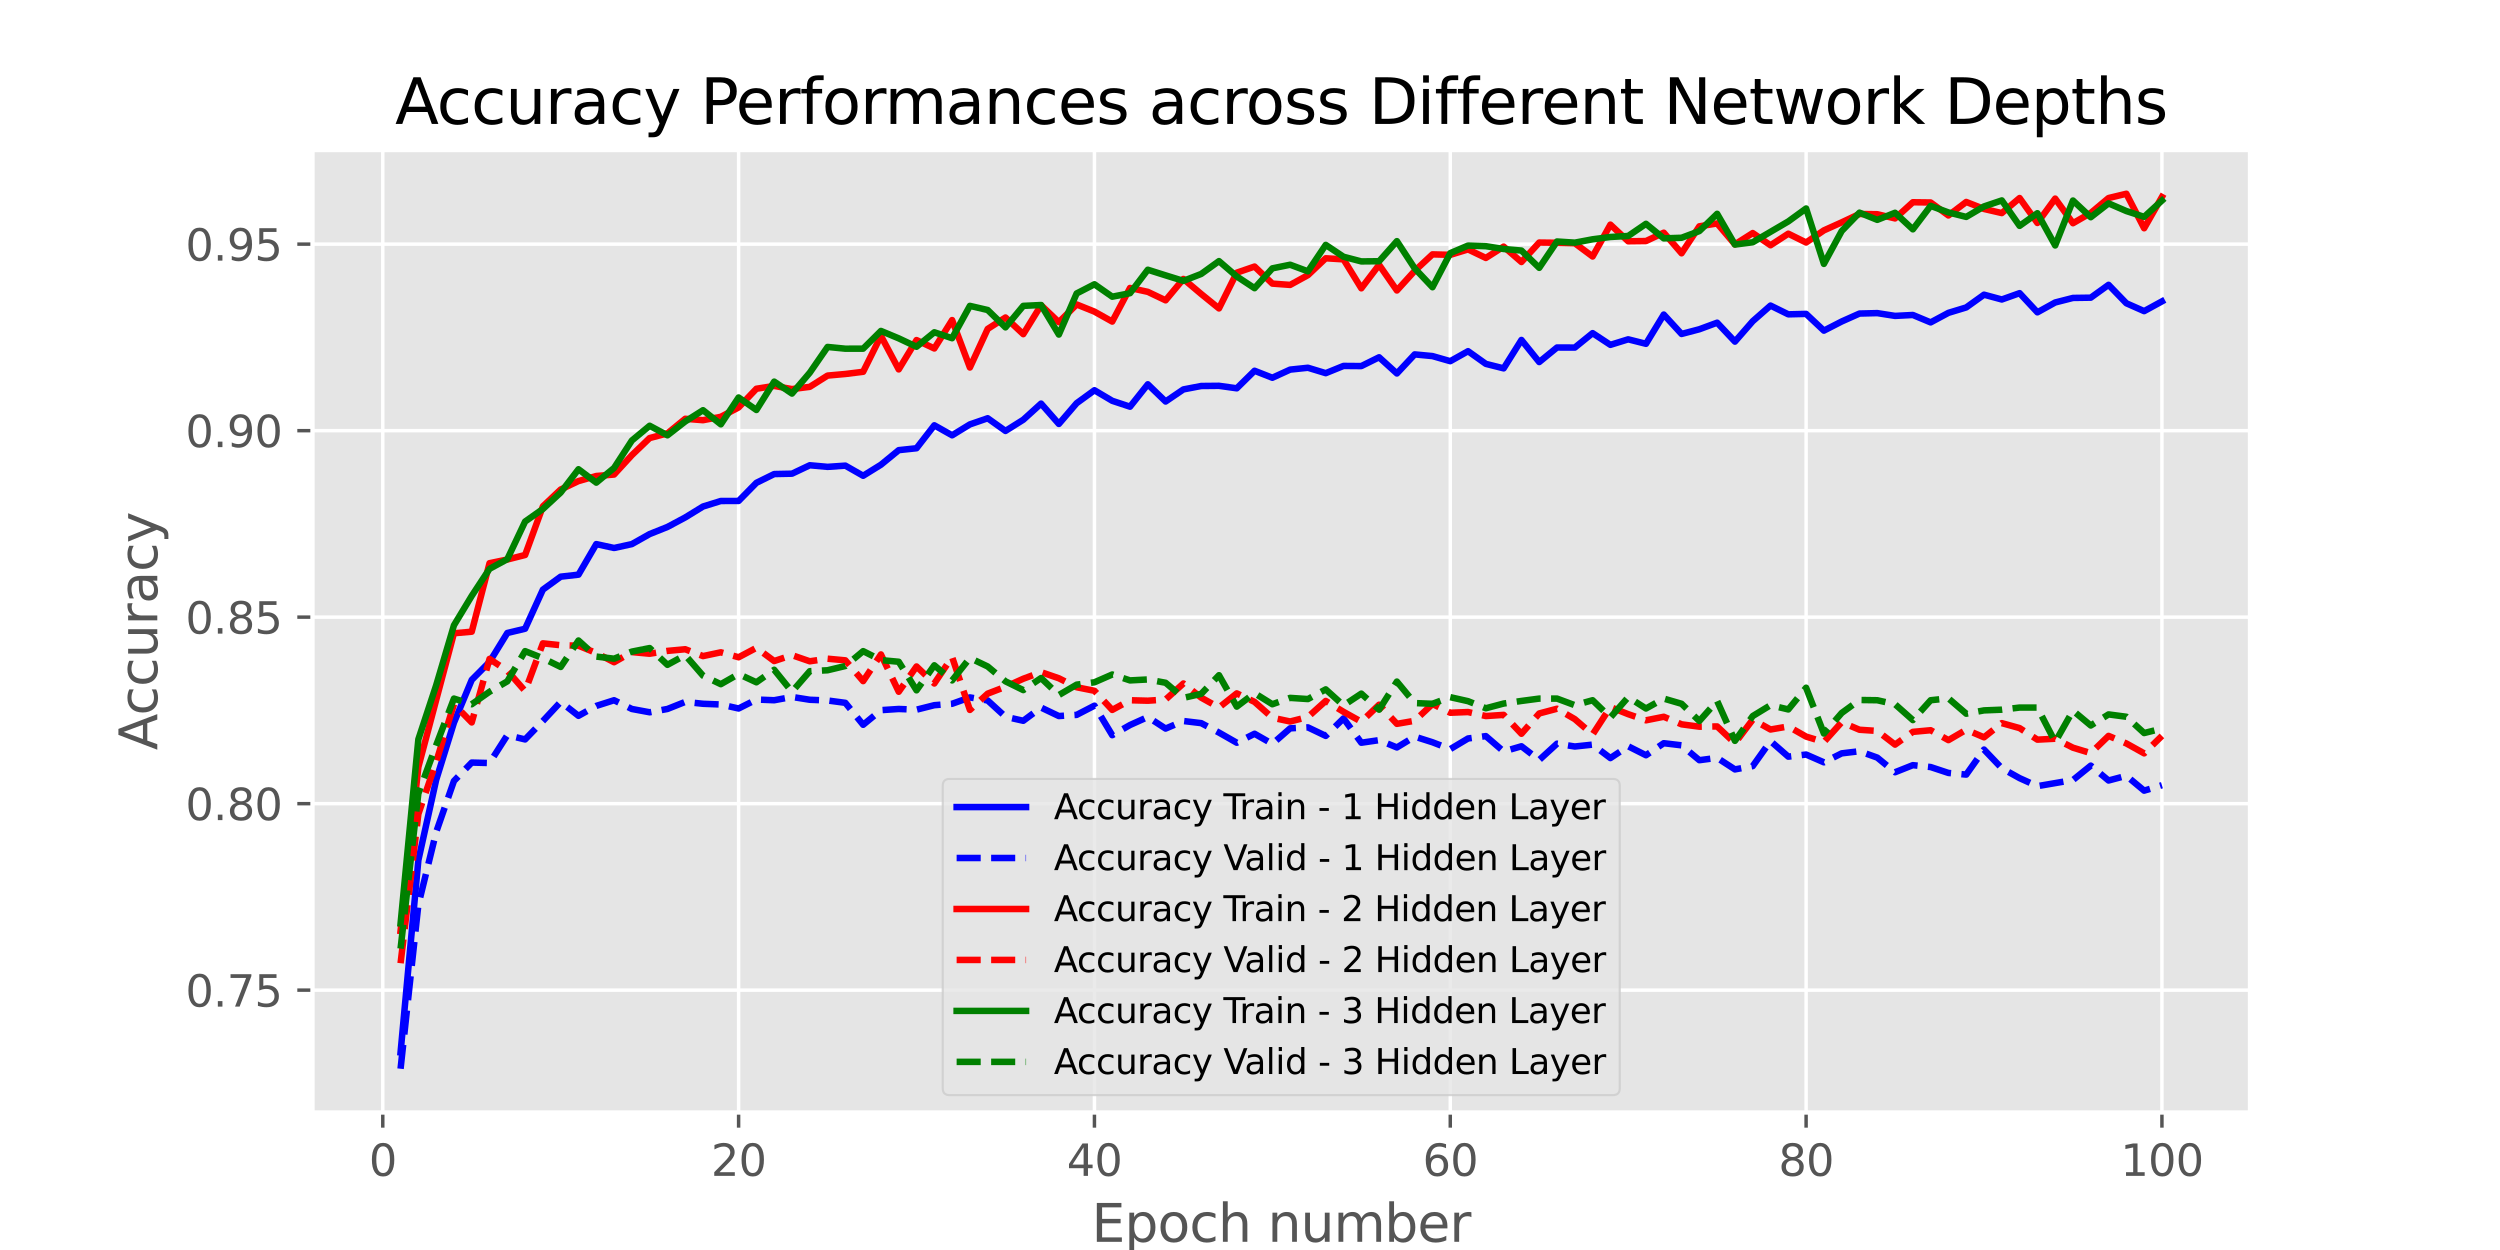<?xml version="1.0" encoding="utf-8" standalone="no"?>
<!DOCTYPE svg PUBLIC "-//W3C//DTD SVG 1.1//EN"
  "http://www.w3.org/Graphics/SVG/1.1/DTD/svg11.dtd">
<svg xmlns:xlink="http://www.w3.org/1999/xlink" width="576pt" height="288pt" viewBox="0 0 576 288" xmlns="http://www.w3.org/2000/svg" version="1.1">
 <defs>
  <style type="text/css">*{stroke-linejoin: round; stroke-linecap: butt}</style>
 </defs>
 <g id="figure_1">
  <g id="patch_1">
   <path d="M 0 288 
L 576 288 
L 576 0 
L 0 0 
z
" style="fill: #ffffff"/>
  </g>
  <g id="axes_1">
   <g id="patch_2">
    <path d="M 72 256.32 
L 518.4 256.32 
L 518.4 34.56 
L 72 34.56 
z
" style="fill: #e5e5e5"/>
   </g>
   <g id="matplotlib.axis_1">
    <g id="xtick_1">
     <g id="line2d_1">
      <path d="M 88.192 256.32 
L 88.192 34.56 
" clip-path="url(#p6607b9d518)" style="fill: none; stroke: #ffffff; stroke-width: 0.8; stroke-linecap: square"/>
     </g>
     <g id="line2d_2">
      <defs>
       <path id="m55f9a4d701" d="M 0 0 
L 0 3.5 
" style="stroke: #555555; stroke-width: 0.8"/>
      </defs>
      <g>
       <use xlink:href="#m55f9a4d701" x="88.192" y="256.32" style="fill: #555555; stroke: #555555; stroke-width: 0.8"/>
      </g>
     </g>
     <g id="text_1">
      <!-- 0 -->
      <g style="fill: #555555" transform="translate(85.01 270.918) scale(0.1 -0.1)">
       <defs>
        <path id="DejaVuSans-30" d="M 2034 4250 
Q 1547 4250 1301 3770 
Q 1056 3291 1056 2328 
Q 1056 1369 1301 889 
Q 1547 409 2034 409 
Q 2525 409 2770 889 
Q 3016 1369 3016 2328 
Q 3016 3291 2770 3770 
Q 2525 4250 2034 4250 
z
M 2034 4750 
Q 2819 4750 3233 4129 
Q 3647 3509 3647 2328 
Q 3647 1150 3233 529 
Q 2819 -91 2034 -91 
Q 1250 -91 836 529 
Q 422 1150 422 2328 
Q 422 3509 836 4129 
Q 1250 4750 2034 4750 
z
" transform="scale(0.016)"/>
       </defs>
       <use xlink:href="#DejaVuSans-30"/>
      </g>
     </g>
    </g>
    <g id="xtick_2">
     <g id="line2d_3">
      <path d="M 170.175 256.32 
L 170.175 34.56 
" clip-path="url(#p6607b9d518)" style="fill: none; stroke: #ffffff; stroke-width: 0.8; stroke-linecap: square"/>
     </g>
     <g id="line2d_4">
      <g>
       <use xlink:href="#m55f9a4d701" x="170.175" y="256.32" style="fill: #555555; stroke: #555555; stroke-width: 0.8"/>
      </g>
     </g>
     <g id="text_2">
      <!-- 20 -->
      <g style="fill: #555555" transform="translate(163.813 270.918) scale(0.1 -0.1)">
       <defs>
        <path id="DejaVuSans-32" d="M 1228 531 
L 3431 531 
L 3431 0 
L 469 0 
L 469 531 
Q 828 903 1448 1529 
Q 2069 2156 2228 2338 
Q 2531 2678 2651 2914 
Q 2772 3150 2772 3378 
Q 2772 3750 2511 3984 
Q 2250 4219 1831 4219 
Q 1534 4219 1204 4116 
Q 875 4013 500 3803 
L 500 4441 
Q 881 4594 1212 4672 
Q 1544 4750 1819 4750 
Q 2544 4750 2975 4387 
Q 3406 4025 3406 3419 
Q 3406 3131 3298 2873 
Q 3191 2616 2906 2266 
Q 2828 2175 2409 1742 
Q 1991 1309 1228 531 
z
" transform="scale(0.016)"/>
       </defs>
       <use xlink:href="#DejaVuSans-32"/>
       <use xlink:href="#DejaVuSans-30" x="63.623"/>
      </g>
     </g>
    </g>
    <g id="xtick_3">
     <g id="line2d_5">
      <path d="M 252.159 256.32 
L 252.159 34.56 
" clip-path="url(#p6607b9d518)" style="fill: none; stroke: #ffffff; stroke-width: 0.8; stroke-linecap: square"/>
     </g>
     <g id="line2d_6">
      <g>
       <use xlink:href="#m55f9a4d701" x="252.159" y="256.32" style="fill: #555555; stroke: #555555; stroke-width: 0.8"/>
      </g>
     </g>
     <g id="text_3">
      <!-- 40 -->
      <g style="fill: #555555" transform="translate(245.796 270.918) scale(0.1 -0.1)">
       <defs>
        <path id="DejaVuSans-34" d="M 2419 4116 
L 825 1625 
L 2419 1625 
L 2419 4116 
z
M 2253 4666 
L 3047 4666 
L 3047 1625 
L 3713 1625 
L 3713 1100 
L 3047 1100 
L 3047 0 
L 2419 0 
L 2419 1100 
L 313 1100 
L 313 1709 
L 2253 4666 
z
" transform="scale(0.016)"/>
       </defs>
       <use xlink:href="#DejaVuSans-34"/>
       <use xlink:href="#DejaVuSans-30" x="63.623"/>
      </g>
     </g>
    </g>
    <g id="xtick_4">
     <g id="line2d_7">
      <path d="M 334.142 256.32 
L 334.142 34.56 
" clip-path="url(#p6607b9d518)" style="fill: none; stroke: #ffffff; stroke-width: 0.8; stroke-linecap: square"/>
     </g>
     <g id="line2d_8">
      <g>
       <use xlink:href="#m55f9a4d701" x="334.142" y="256.32" style="fill: #555555; stroke: #555555; stroke-width: 0.8"/>
      </g>
     </g>
     <g id="text_4">
      <!-- 60 -->
      <g style="fill: #555555" transform="translate(327.78 270.918) scale(0.1 -0.1)">
       <defs>
        <path id="DejaVuSans-36" d="M 2113 2584 
Q 1688 2584 1439 2293 
Q 1191 2003 1191 1497 
Q 1191 994 1439 701 
Q 1688 409 2113 409 
Q 2538 409 2786 701 
Q 3034 994 3034 1497 
Q 3034 2003 2786 2293 
Q 2538 2584 2113 2584 
z
M 3366 4563 
L 3366 3988 
Q 3128 4100 2886 4159 
Q 2644 4219 2406 4219 
Q 1781 4219 1451 3797 
Q 1122 3375 1075 2522 
Q 1259 2794 1537 2939 
Q 1816 3084 2150 3084 
Q 2853 3084 3261 2657 
Q 3669 2231 3669 1497 
Q 3669 778 3244 343 
Q 2819 -91 2113 -91 
Q 1303 -91 875 529 
Q 447 1150 447 2328 
Q 447 3434 972 4092 
Q 1497 4750 2381 4750 
Q 2619 4750 2861 4703 
Q 3103 4656 3366 4563 
z
" transform="scale(0.016)"/>
       </defs>
       <use xlink:href="#DejaVuSans-36"/>
       <use xlink:href="#DejaVuSans-30" x="63.623"/>
      </g>
     </g>
    </g>
    <g id="xtick_5">
     <g id="line2d_9">
      <path d="M 416.126 256.32 
L 416.126 34.56 
" clip-path="url(#p6607b9d518)" style="fill: none; stroke: #ffffff; stroke-width: 0.8; stroke-linecap: square"/>
     </g>
     <g id="line2d_10">
      <g>
       <use xlink:href="#m55f9a4d701" x="416.126" y="256.32" style="fill: #555555; stroke: #555555; stroke-width: 0.8"/>
      </g>
     </g>
     <g id="text_5">
      <!-- 80 -->
      <g style="fill: #555555" transform="translate(409.763 270.918) scale(0.1 -0.1)">
       <defs>
        <path id="DejaVuSans-38" d="M 2034 2216 
Q 1584 2216 1326 1975 
Q 1069 1734 1069 1313 
Q 1069 891 1326 650 
Q 1584 409 2034 409 
Q 2484 409 2743 651 
Q 3003 894 3003 1313 
Q 3003 1734 2745 1975 
Q 2488 2216 2034 2216 
z
M 1403 2484 
Q 997 2584 770 2862 
Q 544 3141 544 3541 
Q 544 4100 942 4425 
Q 1341 4750 2034 4750 
Q 2731 4750 3128 4425 
Q 3525 4100 3525 3541 
Q 3525 3141 3298 2862 
Q 3072 2584 2669 2484 
Q 3125 2378 3379 2068 
Q 3634 1759 3634 1313 
Q 3634 634 3220 271 
Q 2806 -91 2034 -91 
Q 1263 -91 848 271 
Q 434 634 434 1313 
Q 434 1759 690 2068 
Q 947 2378 1403 2484 
z
M 1172 3481 
Q 1172 3119 1398 2916 
Q 1625 2713 2034 2713 
Q 2441 2713 2670 2916 
Q 2900 3119 2900 3481 
Q 2900 3844 2670 4047 
Q 2441 4250 2034 4250 
Q 1625 4250 1398 4047 
Q 1172 3844 1172 3481 
z
" transform="scale(0.016)"/>
       </defs>
       <use xlink:href="#DejaVuSans-38"/>
       <use xlink:href="#DejaVuSans-30" x="63.623"/>
      </g>
     </g>
    </g>
    <g id="xtick_6">
     <g id="line2d_11">
      <path d="M 498.109 256.32 
L 498.109 34.56 
" clip-path="url(#p6607b9d518)" style="fill: none; stroke: #ffffff; stroke-width: 0.8; stroke-linecap: square"/>
     </g>
     <g id="line2d_12">
      <g>
       <use xlink:href="#m55f9a4d701" x="498.109" y="256.32" style="fill: #555555; stroke: #555555; stroke-width: 0.8"/>
      </g>
     </g>
     <g id="text_6">
      <!-- 100 -->
      <g style="fill: #555555" transform="translate(488.565 270.918) scale(0.1 -0.1)">
       <defs>
        <path id="DejaVuSans-31" d="M 794 531 
L 1825 531 
L 1825 4091 
L 703 3866 
L 703 4441 
L 1819 4666 
L 2450 4666 
L 2450 531 
L 3481 531 
L 3481 0 
L 794 0 
L 794 531 
z
" transform="scale(0.016)"/>
       </defs>
       <use xlink:href="#DejaVuSans-31"/>
       <use xlink:href="#DejaVuSans-30" x="63.623"/>
       <use xlink:href="#DejaVuSans-30" x="127.246"/>
      </g>
     </g>
    </g>
    <g id="text_7">
     <!-- Epoch number -->
     <g style="fill: #555555" transform="translate(251.503 286.116) scale(0.12 -0.12)">
      <defs>
       <path id="DejaVuSans-45" d="M 628 4666 
L 3578 4666 
L 3578 4134 
L 1259 4134 
L 1259 2753 
L 3481 2753 
L 3481 2222 
L 1259 2222 
L 1259 531 
L 3634 531 
L 3634 0 
L 628 0 
L 628 4666 
z
" transform="scale(0.016)"/>
       <path id="DejaVuSans-70" d="M 1159 525 
L 1159 -1331 
L 581 -1331 
L 581 3500 
L 1159 3500 
L 1159 2969 
Q 1341 3281 1617 3432 
Q 1894 3584 2278 3584 
Q 2916 3584 3314 3078 
Q 3713 2572 3713 1747 
Q 3713 922 3314 415 
Q 2916 -91 2278 -91 
Q 1894 -91 1617 61 
Q 1341 213 1159 525 
z
M 3116 1747 
Q 3116 2381 2855 2742 
Q 2594 3103 2138 3103 
Q 1681 3103 1420 2742 
Q 1159 2381 1159 1747 
Q 1159 1113 1420 752 
Q 1681 391 2138 391 
Q 2594 391 2855 752 
Q 3116 1113 3116 1747 
z
" transform="scale(0.016)"/>
       <path id="DejaVuSans-6f" d="M 1959 3097 
Q 1497 3097 1228 2736 
Q 959 2375 959 1747 
Q 959 1119 1226 758 
Q 1494 397 1959 397 
Q 2419 397 2687 759 
Q 2956 1122 2956 1747 
Q 2956 2369 2687 2733 
Q 2419 3097 1959 3097 
z
M 1959 3584 
Q 2709 3584 3137 3096 
Q 3566 2609 3566 1747 
Q 3566 888 3137 398 
Q 2709 -91 1959 -91 
Q 1206 -91 779 398 
Q 353 888 353 1747 
Q 353 2609 779 3096 
Q 1206 3584 1959 3584 
z
" transform="scale(0.016)"/>
       <path id="DejaVuSans-63" d="M 3122 3366 
L 3122 2828 
Q 2878 2963 2633 3030 
Q 2388 3097 2138 3097 
Q 1578 3097 1268 2742 
Q 959 2388 959 1747 
Q 959 1106 1268 751 
Q 1578 397 2138 397 
Q 2388 397 2633 464 
Q 2878 531 3122 666 
L 3122 134 
Q 2881 22 2623 -34 
Q 2366 -91 2075 -91 
Q 1284 -91 818 406 
Q 353 903 353 1747 
Q 353 2603 823 3093 
Q 1294 3584 2113 3584 
Q 2378 3584 2631 3529 
Q 2884 3475 3122 3366 
z
" transform="scale(0.016)"/>
       <path id="DejaVuSans-68" d="M 3513 2113 
L 3513 0 
L 2938 0 
L 2938 2094 
Q 2938 2591 2744 2837 
Q 2550 3084 2163 3084 
Q 1697 3084 1428 2787 
Q 1159 2491 1159 1978 
L 1159 0 
L 581 0 
L 581 4863 
L 1159 4863 
L 1159 2956 
Q 1366 3272 1645 3428 
Q 1925 3584 2291 3584 
Q 2894 3584 3203 3211 
Q 3513 2838 3513 2113 
z
" transform="scale(0.016)"/>
       <path id="DejaVuSans-20" transform="scale(0.016)"/>
       <path id="DejaVuSans-6e" d="M 3513 2113 
L 3513 0 
L 2938 0 
L 2938 2094 
Q 2938 2591 2744 2837 
Q 2550 3084 2163 3084 
Q 1697 3084 1428 2787 
Q 1159 2491 1159 1978 
L 1159 0 
L 581 0 
L 581 3500 
L 1159 3500 
L 1159 2956 
Q 1366 3272 1645 3428 
Q 1925 3584 2291 3584 
Q 2894 3584 3203 3211 
Q 3513 2838 3513 2113 
z
" transform="scale(0.016)"/>
       <path id="DejaVuSans-75" d="M 544 1381 
L 544 3500 
L 1119 3500 
L 1119 1403 
Q 1119 906 1312 657 
Q 1506 409 1894 409 
Q 2359 409 2629 706 
Q 2900 1003 2900 1516 
L 2900 3500 
L 3475 3500 
L 3475 0 
L 2900 0 
L 2900 538 
Q 2691 219 2414 64 
Q 2138 -91 1772 -91 
Q 1169 -91 856 284 
Q 544 659 544 1381 
z
M 1991 3584 
L 1991 3584 
z
" transform="scale(0.016)"/>
       <path id="DejaVuSans-6d" d="M 3328 2828 
Q 3544 3216 3844 3400 
Q 4144 3584 4550 3584 
Q 5097 3584 5394 3201 
Q 5691 2819 5691 2113 
L 5691 0 
L 5113 0 
L 5113 2094 
Q 5113 2597 4934 2840 
Q 4756 3084 4391 3084 
Q 3944 3084 3684 2787 
Q 3425 2491 3425 1978 
L 3425 0 
L 2847 0 
L 2847 2094 
Q 2847 2600 2669 2842 
Q 2491 3084 2119 3084 
Q 1678 3084 1418 2786 
Q 1159 2488 1159 1978 
L 1159 0 
L 581 0 
L 581 3500 
L 1159 3500 
L 1159 2956 
Q 1356 3278 1631 3431 
Q 1906 3584 2284 3584 
Q 2666 3584 2933 3390 
Q 3200 3197 3328 2828 
z
" transform="scale(0.016)"/>
       <path id="DejaVuSans-62" d="M 3116 1747 
Q 3116 2381 2855 2742 
Q 2594 3103 2138 3103 
Q 1681 3103 1420 2742 
Q 1159 2381 1159 1747 
Q 1159 1113 1420 752 
Q 1681 391 2138 391 
Q 2594 391 2855 752 
Q 3116 1113 3116 1747 
z
M 1159 2969 
Q 1341 3281 1617 3432 
Q 1894 3584 2278 3584 
Q 2916 3584 3314 3078 
Q 3713 2572 3713 1747 
Q 3713 922 3314 415 
Q 2916 -91 2278 -91 
Q 1894 -91 1617 61 
Q 1341 213 1159 525 
L 1159 0 
L 581 0 
L 581 4863 
L 1159 4863 
L 1159 2969 
z
" transform="scale(0.016)"/>
       <path id="DejaVuSans-65" d="M 3597 1894 
L 3597 1613 
L 953 1613 
Q 991 1019 1311 708 
Q 1631 397 2203 397 
Q 2534 397 2845 478 
Q 3156 559 3463 722 
L 3463 178 
Q 3153 47 2828 -22 
Q 2503 -91 2169 -91 
Q 1331 -91 842 396 
Q 353 884 353 1716 
Q 353 2575 817 3079 
Q 1281 3584 2069 3584 
Q 2775 3584 3186 3129 
Q 3597 2675 3597 1894 
z
M 3022 2063 
Q 3016 2534 2758 2815 
Q 2500 3097 2075 3097 
Q 1594 3097 1305 2825 
Q 1016 2553 972 2059 
L 3022 2063 
z
" transform="scale(0.016)"/>
       <path id="DejaVuSans-72" d="M 2631 2963 
Q 2534 3019 2420 3045 
Q 2306 3072 2169 3072 
Q 1681 3072 1420 2755 
Q 1159 2438 1159 1844 
L 1159 0 
L 581 0 
L 581 3500 
L 1159 3500 
L 1159 2956 
Q 1341 3275 1631 3429 
Q 1922 3584 2338 3584 
Q 2397 3584 2469 3576 
Q 2541 3569 2628 3553 
L 2631 2963 
z
" transform="scale(0.016)"/>
      </defs>
      <use xlink:href="#DejaVuSans-45"/>
      <use xlink:href="#DejaVuSans-70" x="63.184"/>
      <use xlink:href="#DejaVuSans-6f" x="126.66"/>
      <use xlink:href="#DejaVuSans-63" x="187.842"/>
      <use xlink:href="#DejaVuSans-68" x="242.822"/>
      <use xlink:href="#DejaVuSans-20" x="306.201"/>
      <use xlink:href="#DejaVuSans-6e" x="337.988"/>
      <use xlink:href="#DejaVuSans-75" x="401.367"/>
      <use xlink:href="#DejaVuSans-6d" x="464.746"/>
      <use xlink:href="#DejaVuSans-62" x="562.158"/>
      <use xlink:href="#DejaVuSans-65" x="625.635"/>
      <use xlink:href="#DejaVuSans-72" x="687.158"/>
     </g>
    </g>
   </g>
   <g id="matplotlib.axis_2">
    <g id="ytick_1">
     <g id="line2d_13">
      <path d="M 72 228.128 
L 518.4 228.128 
" clip-path="url(#p6607b9d518)" style="fill: none; stroke: #ffffff; stroke-width: 0.8; stroke-linecap: square"/>
     </g>
     <g id="line2d_14">
      <defs>
       <path id="m766549a57f" d="M 0 0 
L -3.5 0 
" style="stroke: #555555; stroke-width: 0.8"/>
      </defs>
      <g>
       <use xlink:href="#m766549a57f" x="72" y="228.128" style="fill: #555555; stroke: #555555; stroke-width: 0.8"/>
      </g>
     </g>
     <g id="text_8">
      <!-- 0.75 -->
      <g style="fill: #555555" transform="translate(42.734 231.927) scale(0.1 -0.1)">
       <defs>
        <path id="DejaVuSans-2e" d="M 684 794 
L 1344 794 
L 1344 0 
L 684 0 
L 684 794 
z
" transform="scale(0.016)"/>
        <path id="DejaVuSans-37" d="M 525 4666 
L 3525 4666 
L 3525 4397 
L 1831 0 
L 1172 0 
L 2766 4134 
L 525 4134 
L 525 4666 
z
" transform="scale(0.016)"/>
        <path id="DejaVuSans-35" d="M 691 4666 
L 3169 4666 
L 3169 4134 
L 1269 4134 
L 1269 2991 
Q 1406 3038 1543 3061 
Q 1681 3084 1819 3084 
Q 2600 3084 3056 2656 
Q 3513 2228 3513 1497 
Q 3513 744 3044 326 
Q 2575 -91 1722 -91 
Q 1428 -91 1123 -41 
Q 819 9 494 109 
L 494 744 
Q 775 591 1075 516 
Q 1375 441 1709 441 
Q 2250 441 2565 725 
Q 2881 1009 2881 1497 
Q 2881 1984 2565 2268 
Q 2250 2553 1709 2553 
Q 1456 2553 1204 2497 
Q 953 2441 691 2322 
L 691 4666 
z
" transform="scale(0.016)"/>
       </defs>
       <use xlink:href="#DejaVuSans-30"/>
       <use xlink:href="#DejaVuSans-2e" x="63.623"/>
       <use xlink:href="#DejaVuSans-37" x="95.41"/>
       <use xlink:href="#DejaVuSans-35" x="159.033"/>
      </g>
     </g>
    </g>
    <g id="ytick_2">
     <g id="line2d_15">
      <path d="M 72 185.158 
L 518.4 185.158 
" clip-path="url(#p6607b9d518)" style="fill: none; stroke: #ffffff; stroke-width: 0.8; stroke-linecap: square"/>
     </g>
     <g id="line2d_16">
      <g>
       <use xlink:href="#m766549a57f" x="72" y="185.158" style="fill: #555555; stroke: #555555; stroke-width: 0.8"/>
      </g>
     </g>
     <g id="text_9">
      <!-- 0.80 -->
      <g style="fill: #555555" transform="translate(42.734 188.958) scale(0.1 -0.1)">
       <use xlink:href="#DejaVuSans-30"/>
       <use xlink:href="#DejaVuSans-2e" x="63.623"/>
       <use xlink:href="#DejaVuSans-38" x="95.41"/>
       <use xlink:href="#DejaVuSans-30" x="159.033"/>
      </g>
     </g>
    </g>
    <g id="ytick_3">
     <g id="line2d_17">
      <path d="M 72 142.189 
L 518.4 142.189 
" clip-path="url(#p6607b9d518)" style="fill: none; stroke: #ffffff; stroke-width: 0.8; stroke-linecap: square"/>
     </g>
     <g id="line2d_18">
      <g>
       <use xlink:href="#m766549a57f" x="72" y="142.189" style="fill: #555555; stroke: #555555; stroke-width: 0.8"/>
      </g>
     </g>
     <g id="text_10">
      <!-- 0.85 -->
      <g style="fill: #555555" transform="translate(42.734 145.988) scale(0.1 -0.1)">
       <use xlink:href="#DejaVuSans-30"/>
       <use xlink:href="#DejaVuSans-2e" x="63.623"/>
       <use xlink:href="#DejaVuSans-38" x="95.41"/>
       <use xlink:href="#DejaVuSans-35" x="159.033"/>
      </g>
     </g>
    </g>
    <g id="ytick_4">
     <g id="line2d_19">
      <path d="M 72 99.22 
L 518.4 99.22 
" clip-path="url(#p6607b9d518)" style="fill: none; stroke: #ffffff; stroke-width: 0.8; stroke-linecap: square"/>
     </g>
     <g id="line2d_20">
      <g>
       <use xlink:href="#m766549a57f" x="72" y="99.22" style="fill: #555555; stroke: #555555; stroke-width: 0.8"/>
      </g>
     </g>
     <g id="text_11">
      <!-- 0.90 -->
      <g style="fill: #555555" transform="translate(42.734 103.019) scale(0.1 -0.1)">
       <defs>
        <path id="DejaVuSans-39" d="M 703 97 
L 703 672 
Q 941 559 1184 500 
Q 1428 441 1663 441 
Q 2288 441 2617 861 
Q 2947 1281 2994 2138 
Q 2813 1869 2534 1725 
Q 2256 1581 1919 1581 
Q 1219 1581 811 2004 
Q 403 2428 403 3163 
Q 403 3881 828 4315 
Q 1253 4750 1959 4750 
Q 2769 4750 3195 4129 
Q 3622 3509 3622 2328 
Q 3622 1225 3098 567 
Q 2575 -91 1691 -91 
Q 1453 -91 1209 -44 
Q 966 3 703 97 
z
M 1959 2075 
Q 2384 2075 2632 2365 
Q 2881 2656 2881 3163 
Q 2881 3666 2632 3958 
Q 2384 4250 1959 4250 
Q 1534 4250 1286 3958 
Q 1038 3666 1038 3163 
Q 1038 2656 1286 2365 
Q 1534 2075 1959 2075 
z
" transform="scale(0.016)"/>
       </defs>
       <use xlink:href="#DejaVuSans-30"/>
       <use xlink:href="#DejaVuSans-2e" x="63.623"/>
       <use xlink:href="#DejaVuSans-39" x="95.41"/>
       <use xlink:href="#DejaVuSans-30" x="159.033"/>
      </g>
     </g>
    </g>
    <g id="ytick_5">
     <g id="line2d_21">
      <path d="M 72 56.25 
L 518.4 56.25 
" clip-path="url(#p6607b9d518)" style="fill: none; stroke: #ffffff; stroke-width: 0.8; stroke-linecap: square"/>
     </g>
     <g id="line2d_22">
      <g>
       <use xlink:href="#m766549a57f" x="72" y="56.25" style="fill: #555555; stroke: #555555; stroke-width: 0.8"/>
      </g>
     </g>
     <g id="text_12">
      <!-- 0.95 -->
      <g style="fill: #555555" transform="translate(42.734 60.05) scale(0.1 -0.1)">
       <use xlink:href="#DejaVuSans-30"/>
       <use xlink:href="#DejaVuSans-2e" x="63.623"/>
       <use xlink:href="#DejaVuSans-39" x="95.41"/>
       <use xlink:href="#DejaVuSans-35" x="159.033"/>
      </g>
     </g>
    </g>
    <g id="text_13">
     <!-- Accuracy -->
     <g style="fill: #555555" transform="translate(36.239 172.834) rotate(-90) scale(0.12 -0.12)">
      <defs>
       <path id="DejaVuSans-41" d="M 2188 4044 
L 1331 1722 
L 3047 1722 
L 2188 4044 
z
M 1831 4666 
L 2547 4666 
L 4325 0 
L 3669 0 
L 3244 1197 
L 1141 1197 
L 716 0 
L 50 0 
L 1831 4666 
z
" transform="scale(0.016)"/>
       <path id="DejaVuSans-61" d="M 2194 1759 
Q 1497 1759 1228 1600 
Q 959 1441 959 1056 
Q 959 750 1161 570 
Q 1363 391 1709 391 
Q 2188 391 2477 730 
Q 2766 1069 2766 1631 
L 2766 1759 
L 2194 1759 
z
M 3341 1997 
L 3341 0 
L 2766 0 
L 2766 531 
Q 2569 213 2275 61 
Q 1981 -91 1556 -91 
Q 1019 -91 701 211 
Q 384 513 384 1019 
Q 384 1609 779 1909 
Q 1175 2209 1959 2209 
L 2766 2209 
L 2766 2266 
Q 2766 2663 2505 2880 
Q 2244 3097 1772 3097 
Q 1472 3097 1187 3025 
Q 903 2953 641 2809 
L 641 3341 
Q 956 3463 1253 3523 
Q 1550 3584 1831 3584 
Q 2591 3584 2966 3190 
Q 3341 2797 3341 1997 
z
" transform="scale(0.016)"/>
       <path id="DejaVuSans-79" d="M 2059 -325 
Q 1816 -950 1584 -1140 
Q 1353 -1331 966 -1331 
L 506 -1331 
L 506 -850 
L 844 -850 
Q 1081 -850 1212 -737 
Q 1344 -625 1503 -206 
L 1606 56 
L 191 3500 
L 800 3500 
L 1894 763 
L 2988 3500 
L 3597 3500 
L 2059 -325 
z
" transform="scale(0.016)"/>
      </defs>
      <use xlink:href="#DejaVuSans-41"/>
      <use xlink:href="#DejaVuSans-63" x="66.658"/>
      <use xlink:href="#DejaVuSans-63" x="121.639"/>
      <use xlink:href="#DejaVuSans-75" x="176.619"/>
      <use xlink:href="#DejaVuSans-72" x="239.998"/>
      <use xlink:href="#DejaVuSans-61" x="281.111"/>
      <use xlink:href="#DejaVuSans-63" x="342.391"/>
      <use xlink:href="#DejaVuSans-79" x="397.371"/>
     </g>
    </g>
   </g>
   <g id="line2d_23">
    <path d="M 92.291 242.462 
L 96.39 198.195 
L 100.489 179.701 
L 104.588 166.51 
L 108.688 156.644 
L 112.787 152.51 
L 116.886 145.841 
L 120.985 144.853 
L 125.084 135.847 
L 129.183 132.865 
L 133.283 132.401 
L 137.382 125.362 
L 141.481 126.256 
L 145.58 125.362 
L 149.679 123.05 
L 153.779 121.409 
L 157.878 119.218 
L 161.977 116.7 
L 166.076 115.428 
L 170.175 115.419 
L 174.274 111.242 
L 178.374 109.223 
L 182.473 109.137 
L 186.572 107.195 
L 190.671 107.564 
L 194.77 107.281 
L 198.869 109.618 
L 202.969 107.074 
L 207.068 103.714 
L 211.167 103.276 
L 215.266 97.991 
L 219.365 100.294 
L 223.464 97.784 
L 227.564 96.366 
L 231.663 99.288 
L 235.762 96.71 
L 239.861 92.989 
L 243.96 97.673 
L 248.06 92.895 
L 252.159 89.912 
L 256.258 92.345 
L 260.357 93.702 
L 264.456 88.546 
L 268.555 92.508 
L 272.655 89.723 
L 276.754 88.933 
L 280.853 88.89 
L 284.952 89.466 
L 289.051 85.426 
L 293.15 87.034 
L 297.25 85.16 
L 301.349 84.73 
L 305.448 85.976 
L 309.547 84.309 
L 313.646 84.344 
L 317.745 82.316 
L 321.845 86.045 
L 325.944 81.654 
L 330.043 82.041 
L 334.142 83.218 
L 338.241 80.915 
L 342.34 83.837 
L 346.44 84.868 
L 350.539 78.328 
L 354.638 83.416 
L 358.737 80.064 
L 362.836 80.081 
L 366.936 76.755 
L 371.035 79.454 
L 375.134 78.182 
L 379.233 79.213 
L 383.332 72.476 
L 387.431 76.944 
L 391.531 75.862 
L 395.63 74.349 
L 399.729 78.706 
L 403.828 74.005 
L 407.927 70.404 
L 412.026 72.424 
L 416.126 72.321 
L 420.225 76.179 
L 424.324 74.074 
L 428.423 72.243 
L 432.522 72.14 
L 436.621 72.785 
L 440.721 72.57 
L 444.82 74.28 
L 448.919 72.08 
L 453.018 70.834 
L 457.117 67.895 
L 461.217 69.004 
L 465.316 67.543 
L 469.415 71.96 
L 473.514 69.691 
L 477.613 68.643 
L 481.712 68.583 
L 485.812 65.626 
L 489.911 69.872 
L 494.01 71.685 
L 498.109 69.442 
" clip-path="url(#p6607b9d518)" style="fill: none; stroke: #0000ff; stroke-width: 1.5; stroke-linecap: square"/>
   </g>
   <g id="line2d_24">
    <path d="M 92.291 246.24 
L 96.39 208.492 
L 100.489 191.74 
L 104.588 179.937 
L 108.688 175.694 
L 112.787 175.803 
L 116.886 169.385 
L 120.985 170.364 
L 125.084 166.121 
L 129.183 161.716 
L 133.283 164.925 
L 137.382 162.64 
L 141.481 161.335 
L 145.58 163.347 
L 149.679 164.109 
L 153.779 163.347 
L 157.878 161.716 
L 161.977 162.151 
L 166.076 162.314 
L 170.175 163.238 
L 174.274 161.172 
L 178.374 161.335 
L 182.473 160.573 
L 186.572 161.226 
L 190.671 161.389 
L 194.77 161.933 
L 198.869 166.992 
L 202.969 163.619 
L 207.068 163.347 
L 211.167 163.51 
L 215.266 162.477 
L 219.365 162.151 
L 223.464 160.682 
L 227.564 161.389 
L 231.663 165.142 
L 235.762 166.067 
L 239.861 163.021 
L 243.96 164.979 
L 248.06 164.707 
L 252.159 162.586 
L 256.258 169.385 
L 260.357 167.046 
L 264.456 165.197 
L 268.555 167.862 
L 272.655 166.121 
L 276.754 166.611 
L 280.853 168.786 
L 284.952 171.125 
L 289.051 169.058 
L 293.15 171.397 
L 297.25 167.807 
L 301.349 167.59 
L 305.448 169.548 
L 309.547 165.523 
L 313.646 171.125 
L 317.745 170.527 
L 321.845 172.213 
L 325.944 169.711 
L 330.043 171.016 
L 334.142 172.594 
L 338.241 170.146 
L 342.34 169.602 
L 346.44 173.138 
L 350.539 171.941 
L 354.638 175.096 
L 358.737 171.343 
L 362.836 171.996 
L 366.936 171.56 
L 371.035 174.661 
L 375.134 171.941 
L 379.233 174.008 
L 383.332 171.234 
L 387.431 171.724 
L 391.531 175.15 
L 395.63 174.606 
L 399.729 177.272 
L 403.828 176.51 
L 407.927 170.745 
L 412.026 174.334 
L 416.126 173.845 
L 420.225 175.64 
L 424.324 173.573 
L 428.423 173.083 
L 432.522 174.552 
L 436.621 177.924 
L 440.721 176.292 
L 444.82 176.728 
L 448.919 178.087 
L 453.018 178.468 
L 457.117 172.703 
L 461.217 177 
L 465.316 179.284 
L 469.415 181.133 
L 473.514 180.426 
L 477.613 179.719 
L 481.712 176.401 
L 485.812 179.828 
L 489.911 178.74 
L 494.01 182.167 
L 498.109 180.916 
" clip-path="url(#p6607b9d518)" style="fill: none; stroke-dasharray: 5.55,2.4; stroke-dashoffset: 0; stroke: #0000ff; stroke-width: 1.5"/>
   </g>
   <g id="line2d_25">
    <path d="M 92.291 214.481 
L 96.39 176.736 
L 100.489 161.302 
L 104.588 145.902 
L 108.688 145.541 
L 112.787 129.762 
L 116.886 128.911 
L 120.985 127.872 
L 125.084 116.657 
L 129.183 112.781 
L 133.283 110.839 
L 137.382 109.67 
L 141.481 109.335 
L 145.58 104.866 
L 149.679 100.93 
L 153.779 99.847 
L 157.878 96.487 
L 161.977 96.813 
L 166.076 96.031 
L 170.175 93.874 
L 174.274 89.569 
L 178.374 88.916 
L 182.473 89.646 
L 186.572 89.13 
L 190.671 86.535 
L 194.77 86.166 
L 198.869 85.659 
L 202.969 77.391 
L 207.068 85.109 
L 211.167 78.354 
L 215.266 80.287 
L 219.365 73.747 
L 223.464 84.67 
L 227.564 75.784 
L 231.663 73.154 
L 235.762 76.987 
L 239.861 70.327 
L 243.96 74.229 
L 248.06 70.147 
L 252.159 71.797 
L 256.258 74.091 
L 260.357 66.348 
L 264.456 67.242 
L 268.555 69.193 
L 272.655 64.268 
L 276.754 67.732 
L 280.853 71.058 
L 284.952 62.825 
L 289.051 61.415 
L 293.15 65.343 
L 297.25 65.643 
L 301.349 63.392 
L 305.448 59.507 
L 309.547 59.757 
L 313.646 66.425 
L 317.745 61.02 
L 321.845 66.924 
L 325.944 62.412 
L 330.043 58.605 
L 334.142 58.717 
L 338.241 57.462 
L 342.34 59.43 
L 346.44 56.818 
L 350.539 60.367 
L 354.638 55.881 
L 358.737 55.932 
L 362.836 56.044 
L 366.936 59.095 
L 371.035 51.756 
L 375.134 55.589 
L 379.233 55.537 
L 383.332 53.612 
L 387.431 58.356 
L 391.531 52.142 
L 395.63 51.481 
L 399.729 56.302 
L 403.828 53.698 
L 407.927 56.508 
L 412.026 53.844 
L 416.126 55.872 
L 420.225 53.079 
L 424.324 51.231 
L 428.423 49.298 
L 432.522 49.358 
L 436.621 50.321 
L 440.721 46.599 
L 444.82 46.651 
L 448.919 49.642 
L 453.018 46.531 
L 457.117 48.146 
L 461.217 49.092 
L 465.316 45.628 
L 469.415 51.369 
L 473.514 45.757 
L 477.613 51.429 
L 481.712 49.066 
L 485.812 45.628 
L 489.911 44.64 
L 494.01 52.589 
L 498.109 45.388 
" clip-path="url(#p6607b9d518)" style="fill: none; stroke: #ff0000; stroke-width: 1.5; stroke-linecap: square"/>
   </g>
   <g id="line2d_26">
    <path d="M 92.291 221.927 
L 96.39 187.552 
L 100.489 175.585 
L 104.588 162.259 
L 108.688 166.448 
L 112.787 151.816 
L 116.886 154.536 
L 120.985 159.214 
L 125.084 148.226 
L 129.183 148.662 
L 133.283 148.77 
L 137.382 150.456 
L 141.481 152.578 
L 145.58 150.239 
L 149.679 150.62 
L 153.779 149.967 
L 157.878 149.586 
L 161.977 151.164 
L 166.076 150.293 
L 170.175 151.436 
L 174.274 149.26 
L 178.374 152.306 
L 182.473 150.946 
L 186.572 152.36 
L 190.671 151.762 
L 194.77 152.143 
L 198.869 156.929 
L 202.969 150.783 
L 207.068 159.377 
L 211.167 153.557 
L 215.266 157.473 
L 219.365 151.381 
L 223.464 163.565 
L 227.564 159.812 
L 231.663 158.234 
L 235.762 156.385 
L 239.861 154.862 
L 243.96 156.276 
L 248.06 158.343 
L 252.159 159.159 
L 256.258 163.565 
L 260.357 161.335 
L 264.456 161.444 
L 268.555 161.172 
L 272.655 157.473 
L 276.754 160.736 
L 280.853 163.021 
L 284.952 159.757 
L 289.051 161.716 
L 293.15 165.36 
L 297.25 166.23 
L 301.349 165.197 
L 305.448 161.498 
L 309.547 164 
L 313.646 166.284 
L 317.745 162.368 
L 321.845 166.774 
L 325.944 166.067 
L 330.043 162.205 
L 334.142 164.218 
L 338.241 164.054 
L 342.34 164.979 
L 346.44 164.707 
L 350.539 169.058 
L 354.638 164.381 
L 358.737 163.293 
L 362.836 165.686 
L 366.936 169.222 
L 371.035 162.912 
L 375.134 164.544 
L 379.233 165.958 
L 383.332 165.142 
L 387.431 166.883 
L 391.531 167.427 
L 395.63 167.372 
L 399.729 171.234 
L 403.828 165.795 
L 407.927 168.079 
L 412.026 167.372 
L 416.126 169.711 
L 420.225 170.962 
L 424.324 166.393 
L 428.423 168.134 
L 432.522 168.406 
L 436.621 171.56 
L 440.721 168.623 
L 444.82 168.243 
L 448.919 170.527 
L 453.018 168.134 
L 457.117 169.874 
L 461.217 166.611 
L 465.316 167.753 
L 469.415 170.418 
L 473.514 170.201 
L 477.613 172.267 
L 481.712 173.518 
L 485.812 169.548 
L 489.911 171.288 
L 494.01 173.573 
L 498.109 169.548 
" clip-path="url(#p6607b9d518)" style="fill: none; stroke-dasharray: 5.55,2.4; stroke-dashoffset: 0; stroke: #ff0000; stroke-width: 1.5"/>
   </g>
   <g id="line2d_27">
    <path d="M 92.291 212.77 
L 96.39 170.334 
L 100.489 157.907 
L 104.588 144.071 
L 108.688 137.29 
L 112.787 131.06 
L 116.886 128.834 
L 120.985 120.163 
L 125.084 117.267 
L 129.183 113.477 
L 133.283 108.114 
L 137.382 111.199 
L 141.481 107.814 
L 145.58 101.497 
L 149.679 98.094 
L 153.779 100.294 
L 157.878 97.106 
L 161.977 94.51 
L 166.076 97.767 
L 170.175 91.58 
L 174.274 94.459 
L 178.374 87.927 
L 182.473 90.677 
L 186.572 85.873 
L 190.671 79.935 
L 194.77 80.339 
L 198.869 80.33 
L 202.969 76.248 
L 207.068 77.958 
L 211.167 79.892 
L 215.266 76.558 
L 219.365 77.924 
L 223.464 70.473 
L 227.564 71.427 
L 231.663 75.423 
L 235.762 70.473 
L 239.861 70.275 
L 243.96 77.082 
L 248.06 67.611 
L 252.159 65.497 
L 256.258 68.359 
L 260.357 67.551 
L 264.456 62.146 
L 268.555 63.443 
L 272.655 64.715 
L 276.754 63.117 
L 280.853 60.161 
L 284.952 63.693 
L 289.051 66.4 
L 293.15 61.828 
L 297.25 60.994 
L 301.349 62.515 
L 305.448 56.422 
L 309.547 59.155 
L 313.646 60.229 
L 317.745 60.186 
L 321.845 55.563 
L 325.944 61.828 
L 330.043 66.176 
L 334.142 58.321 
L 338.241 56.577 
L 342.34 56.723 
L 346.44 57.368 
L 350.539 57.728 
L 354.638 61.707 
L 358.737 55.64 
L 362.836 55.907 
L 366.936 55.133 
L 371.035 54.6 
L 375.134 54.368 
L 379.233 51.567 
L 383.332 54.918 
L 387.431 54.781 
L 391.531 53.242 
L 395.63 49.263 
L 399.729 56.353 
L 403.828 55.821 
L 407.927 53.414 
L 412.026 51.017 
L 416.126 48.035 
L 420.225 60.796 
L 424.324 53.234 
L 428.423 48.997 
L 432.522 50.656 
L 436.621 49.023 
L 440.721 52.839 
L 444.82 47.433 
L 448.919 48.946 
L 453.018 49.977 
L 457.117 47.562 
L 461.217 46.178 
L 465.316 52.039 
L 469.415 49.126 
L 473.514 56.551 
L 477.613 46.204 
L 481.712 50.046 
L 485.812 46.857 
L 489.911 48.628 
L 494.01 49.96 
L 498.109 46.213 
" clip-path="url(#p6607b9d518)" style="fill: none; stroke: #008000; stroke-width: 1.5; stroke-linecap: square"/>
   </g>
   <g id="line2d_28">
    <path d="M 92.291 218.555 
L 96.39 182.819 
L 100.489 171.724 
L 104.588 160.954 
L 108.688 162.259 
L 112.787 159.377 
L 116.886 156.983 
L 120.985 150.021 
L 125.084 151.653 
L 129.183 153.666 
L 133.283 147.574 
L 137.382 151.272 
L 141.481 151.762 
L 145.58 150.13 
L 149.679 149.314 
L 153.779 153.176 
L 157.878 150.946 
L 161.977 155.678 
L 166.076 157.636 
L 170.175 155.297 
L 174.274 157.201 
L 178.374 154.318 
L 182.473 159.377 
L 186.572 154.645 
L 190.671 154.427 
L 194.77 153.448 
L 198.869 150.021 
L 202.969 152.088 
L 207.068 152.469 
L 211.167 159.05 
L 215.266 153.285 
L 219.365 156.766 
L 223.464 151.599 
L 227.564 153.557 
L 231.663 156.983 
L 235.762 158.996 
L 239.861 156.222 
L 243.96 160.138 
L 248.06 157.745 
L 252.159 157.201 
L 256.258 155.406 
L 260.357 156.766 
L 264.456 156.548 
L 268.555 157.31 
L 272.655 160.791 
L 276.754 159.866 
L 280.853 155.569 
L 284.952 162.803 
L 289.051 159.703 
L 293.15 162.259 
L 297.25 160.791 
L 301.349 161.063 
L 305.448 158.833 
L 309.547 162.531 
L 313.646 159.812 
L 317.745 163.51 
L 321.845 157.038 
L 325.944 161.987 
L 330.043 162.151 
L 334.142 160.628 
L 338.241 161.552 
L 342.34 163.184 
L 346.44 162.096 
L 350.539 161.498 
L 354.638 160.954 
L 358.737 160.954 
L 362.836 162.477 
L 366.936 161.335 
L 371.035 165.305 
L 375.134 160.628 
L 379.233 163.238 
L 383.332 160.954 
L 387.431 162.151 
L 391.531 166.121 
L 395.63 161.498 
L 399.729 170.69 
L 403.828 164.979 
L 407.927 162.477 
L 412.026 163.456 
L 416.126 158.452 
L 420.225 169.004 
L 424.324 164.272 
L 428.423 161.28 
L 432.522 161.335 
L 436.621 162.259 
L 440.721 165.904 
L 444.82 161.335 
L 448.919 160.9 
L 453.018 164.435 
L 457.117 163.674 
L 461.217 163.51 
L 465.316 163.021 
L 469.415 163.021 
L 473.514 170.962 
L 477.613 163.728 
L 481.712 167.155 
L 485.812 164.598 
L 489.911 165.142 
L 494.01 168.895 
L 498.109 167.862 
" clip-path="url(#p6607b9d518)" style="fill: none; stroke-dasharray: 5.55,2.4; stroke-dashoffset: 0; stroke: #008000; stroke-width: 1.5"/>
   </g>
   <g id="patch_3">
    <path d="M 72 256.32 
L 72 34.56 
" style="fill: none; stroke: #ffffff; stroke-linejoin: miter; stroke-linecap: square"/>
   </g>
   <g id="patch_4">
    <path d="M 518.4 256.32 
L 518.4 34.56 
" style="fill: none; stroke: #ffffff; stroke-linejoin: miter; stroke-linecap: square"/>
   </g>
   <g id="patch_5">
    <path d="M 72 256.32 
L 518.4 256.32 
" style="fill: none; stroke: #ffffff; stroke-linejoin: miter; stroke-linecap: square"/>
   </g>
   <g id="patch_6">
    <path d="M 72 34.56 
L 518.4 34.56 
" style="fill: none; stroke: #ffffff; stroke-linejoin: miter; stroke-linecap: square"/>
   </g>
   <g id="text_14">
    <!-- Accuracy Performances across Different Network Depths -->
    <g transform="translate(91.036 28.56) scale(0.144 -0.144)">
     <defs>
      <path id="DejaVuSans-50" d="M 1259 4147 
L 1259 2394 
L 2053 2394 
Q 2494 2394 2734 2622 
Q 2975 2850 2975 3272 
Q 2975 3691 2734 3919 
Q 2494 4147 2053 4147 
L 1259 4147 
z
M 628 4666 
L 2053 4666 
Q 2838 4666 3239 4311 
Q 3641 3956 3641 3272 
Q 3641 2581 3239 2228 
Q 2838 1875 2053 1875 
L 1259 1875 
L 1259 0 
L 628 0 
L 628 4666 
z
" transform="scale(0.016)"/>
      <path id="DejaVuSans-66" d="M 2375 4863 
L 2375 4384 
L 1825 4384 
Q 1516 4384 1395 4259 
Q 1275 4134 1275 3809 
L 1275 3500 
L 2222 3500 
L 2222 3053 
L 1275 3053 
L 1275 0 
L 697 0 
L 697 3053 
L 147 3053 
L 147 3500 
L 697 3500 
L 697 3744 
Q 697 4328 969 4595 
Q 1241 4863 1831 4863 
L 2375 4863 
z
" transform="scale(0.016)"/>
      <path id="DejaVuSans-73" d="M 2834 3397 
L 2834 2853 
Q 2591 2978 2328 3040 
Q 2066 3103 1784 3103 
Q 1356 3103 1142 2972 
Q 928 2841 928 2578 
Q 928 2378 1081 2264 
Q 1234 2150 1697 2047 
L 1894 2003 
Q 2506 1872 2764 1633 
Q 3022 1394 3022 966 
Q 3022 478 2636 193 
Q 2250 -91 1575 -91 
Q 1294 -91 989 -36 
Q 684 19 347 128 
L 347 722 
Q 666 556 975 473 
Q 1284 391 1588 391 
Q 1994 391 2212 530 
Q 2431 669 2431 922 
Q 2431 1156 2273 1281 
Q 2116 1406 1581 1522 
L 1381 1569 
Q 847 1681 609 1914 
Q 372 2147 372 2553 
Q 372 3047 722 3315 
Q 1072 3584 1716 3584 
Q 2034 3584 2315 3537 
Q 2597 3491 2834 3397 
z
" transform="scale(0.016)"/>
      <path id="DejaVuSans-44" d="M 1259 4147 
L 1259 519 
L 2022 519 
Q 2988 519 3436 956 
Q 3884 1394 3884 2338 
Q 3884 3275 3436 3711 
Q 2988 4147 2022 4147 
L 1259 4147 
z
M 628 4666 
L 1925 4666 
Q 3281 4666 3915 4102 
Q 4550 3538 4550 2338 
Q 4550 1131 3912 565 
Q 3275 0 1925 0 
L 628 0 
L 628 4666 
z
" transform="scale(0.016)"/>
      <path id="DejaVuSans-69" d="M 603 3500 
L 1178 3500 
L 1178 0 
L 603 0 
L 603 3500 
z
M 603 4863 
L 1178 4863 
L 1178 4134 
L 603 4134 
L 603 4863 
z
" transform="scale(0.016)"/>
      <path id="DejaVuSans-74" d="M 1172 4494 
L 1172 3500 
L 2356 3500 
L 2356 3053 
L 1172 3053 
L 1172 1153 
Q 1172 725 1289 603 
Q 1406 481 1766 481 
L 2356 481 
L 2356 0 
L 1766 0 
Q 1100 0 847 248 
Q 594 497 594 1153 
L 594 3053 
L 172 3053 
L 172 3500 
L 594 3500 
L 594 4494 
L 1172 4494 
z
" transform="scale(0.016)"/>
      <path id="DejaVuSans-4e" d="M 628 4666 
L 1478 4666 
L 3547 763 
L 3547 4666 
L 4159 4666 
L 4159 0 
L 3309 0 
L 1241 3903 
L 1241 0 
L 628 0 
L 628 4666 
z
" transform="scale(0.016)"/>
      <path id="DejaVuSans-77" d="M 269 3500 
L 844 3500 
L 1563 769 
L 2278 3500 
L 2956 3500 
L 3675 769 
L 4391 3500 
L 4966 3500 
L 4050 0 
L 3372 0 
L 2619 2869 
L 1863 0 
L 1184 0 
L 269 3500 
z
" transform="scale(0.016)"/>
      <path id="DejaVuSans-6b" d="M 581 4863 
L 1159 4863 
L 1159 1991 
L 2875 3500 
L 3609 3500 
L 1753 1863 
L 3688 0 
L 2938 0 
L 1159 1709 
L 1159 0 
L 581 0 
L 581 4863 
z
" transform="scale(0.016)"/>
     </defs>
     <use xlink:href="#DejaVuSans-41"/>
     <use xlink:href="#DejaVuSans-63" x="66.658"/>
     <use xlink:href="#DejaVuSans-63" x="121.639"/>
     <use xlink:href="#DejaVuSans-75" x="176.619"/>
     <use xlink:href="#DejaVuSans-72" x="239.998"/>
     <use xlink:href="#DejaVuSans-61" x="281.111"/>
     <use xlink:href="#DejaVuSans-63" x="342.391"/>
     <use xlink:href="#DejaVuSans-79" x="397.371"/>
     <use xlink:href="#DejaVuSans-20" x="456.551"/>
     <use xlink:href="#DejaVuSans-50" x="488.338"/>
     <use xlink:href="#DejaVuSans-65" x="545.016"/>
     <use xlink:href="#DejaVuSans-72" x="606.539"/>
     <use xlink:href="#DejaVuSans-66" x="647.652"/>
     <use xlink:href="#DejaVuSans-6f" x="682.857"/>
     <use xlink:href="#DejaVuSans-72" x="744.039"/>
     <use xlink:href="#DejaVuSans-6d" x="783.402"/>
     <use xlink:href="#DejaVuSans-61" x="880.814"/>
     <use xlink:href="#DejaVuSans-6e" x="942.094"/>
     <use xlink:href="#DejaVuSans-63" x="1005.473"/>
     <use xlink:href="#DejaVuSans-65" x="1060.453"/>
     <use xlink:href="#DejaVuSans-73" x="1121.977"/>
     <use xlink:href="#DejaVuSans-20" x="1174.076"/>
     <use xlink:href="#DejaVuSans-61" x="1205.863"/>
     <use xlink:href="#DejaVuSans-63" x="1267.143"/>
     <use xlink:href="#DejaVuSans-72" x="1322.123"/>
     <use xlink:href="#DejaVuSans-6f" x="1360.986"/>
     <use xlink:href="#DejaVuSans-73" x="1422.168"/>
     <use xlink:href="#DejaVuSans-73" x="1474.268"/>
     <use xlink:href="#DejaVuSans-20" x="1526.367"/>
     <use xlink:href="#DejaVuSans-44" x="1558.154"/>
     <use xlink:href="#DejaVuSans-69" x="1635.156"/>
     <use xlink:href="#DejaVuSans-66" x="1662.939"/>
     <use xlink:href="#DejaVuSans-66" x="1698.145"/>
     <use xlink:href="#DejaVuSans-65" x="1733.35"/>
     <use xlink:href="#DejaVuSans-72" x="1794.873"/>
     <use xlink:href="#DejaVuSans-65" x="1833.736"/>
     <use xlink:href="#DejaVuSans-6e" x="1895.26"/>
     <use xlink:href="#DejaVuSans-74" x="1958.639"/>
     <use xlink:href="#DejaVuSans-20" x="1997.848"/>
     <use xlink:href="#DejaVuSans-4e" x="2029.635"/>
     <use xlink:href="#DejaVuSans-65" x="2104.439"/>
     <use xlink:href="#DejaVuSans-74" x="2165.963"/>
     <use xlink:href="#DejaVuSans-77" x="2205.172"/>
     <use xlink:href="#DejaVuSans-6f" x="2286.959"/>
     <use xlink:href="#DejaVuSans-72" x="2348.141"/>
     <use xlink:href="#DejaVuSans-6b" x="2389.254"/>
     <use xlink:href="#DejaVuSans-20" x="2447.164"/>
     <use xlink:href="#DejaVuSans-44" x="2478.951"/>
     <use xlink:href="#DejaVuSans-65" x="2555.953"/>
     <use xlink:href="#DejaVuSans-70" x="2617.477"/>
     <use xlink:href="#DejaVuSans-74" x="2680.953"/>
     <use xlink:href="#DejaVuSans-68" x="2720.162"/>
     <use xlink:href="#DejaVuSans-73" x="2783.541"/>
    </g>
   </g>
   <g id="legend_1">
    <g id="patch_7">
     <path d="M 218.806 252.32 
L 371.594 252.32 
Q 373.194 252.32 373.194 250.72 
L 373.194 181.065 
Q 373.194 179.465 371.594 179.465 
L 218.806 179.465 
Q 217.206 179.465 217.206 181.065 
L 217.206 250.72 
Q 217.206 252.32 218.806 252.32 
z
" style="fill: #e5e5e5; opacity: 0.8; stroke: #cccccc; stroke-width: 0.5; stroke-linejoin: miter"/>
    </g>
    <g id="line2d_29">
     <path d="M 220.406 185.944 
L 228.406 185.944 
L 236.406 185.944 
" style="fill: none; stroke: #0000ff; stroke-width: 1.5; stroke-linecap: square"/>
    </g>
    <g id="text_15">
     <!-- Accuracy Train - 1 Hidden Layer -->
     <g transform="translate(242.806 188.744) scale(0.08 -0.08)">
      <defs>
       <path id="DejaVuSans-54" d="M -19 4666 
L 3928 4666 
L 3928 4134 
L 2272 4134 
L 2272 0 
L 1638 0 
L 1638 4134 
L -19 4134 
L -19 4666 
z
" transform="scale(0.016)"/>
       <path id="DejaVuSans-2d" d="M 313 2009 
L 1997 2009 
L 1997 1497 
L 313 1497 
L 313 2009 
z
" transform="scale(0.016)"/>
       <path id="DejaVuSans-48" d="M 628 4666 
L 1259 4666 
L 1259 2753 
L 3553 2753 
L 3553 4666 
L 4184 4666 
L 4184 0 
L 3553 0 
L 3553 2222 
L 1259 2222 
L 1259 0 
L 628 0 
L 628 4666 
z
" transform="scale(0.016)"/>
       <path id="DejaVuSans-64" d="M 2906 2969 
L 2906 4863 
L 3481 4863 
L 3481 0 
L 2906 0 
L 2906 525 
Q 2725 213 2448 61 
Q 2172 -91 1784 -91 
Q 1150 -91 751 415 
Q 353 922 353 1747 
Q 353 2572 751 3078 
Q 1150 3584 1784 3584 
Q 2172 3584 2448 3432 
Q 2725 3281 2906 2969 
z
M 947 1747 
Q 947 1113 1208 752 
Q 1469 391 1925 391 
Q 2381 391 2643 752 
Q 2906 1113 2906 1747 
Q 2906 2381 2643 2742 
Q 2381 3103 1925 3103 
Q 1469 3103 1208 2742 
Q 947 2381 947 1747 
z
" transform="scale(0.016)"/>
       <path id="DejaVuSans-4c" d="M 628 4666 
L 1259 4666 
L 1259 531 
L 3531 531 
L 3531 0 
L 628 0 
L 628 4666 
z
" transform="scale(0.016)"/>
      </defs>
      <use xlink:href="#DejaVuSans-41"/>
      <use xlink:href="#DejaVuSans-63" x="66.658"/>
      <use xlink:href="#DejaVuSans-63" x="121.639"/>
      <use xlink:href="#DejaVuSans-75" x="176.619"/>
      <use xlink:href="#DejaVuSans-72" x="239.998"/>
      <use xlink:href="#DejaVuSans-61" x="281.111"/>
      <use xlink:href="#DejaVuSans-63" x="342.391"/>
      <use xlink:href="#DejaVuSans-79" x="397.371"/>
      <use xlink:href="#DejaVuSans-20" x="456.551"/>
      <use xlink:href="#DejaVuSans-54" x="488.338"/>
      <use xlink:href="#DejaVuSans-72" x="534.672"/>
      <use xlink:href="#DejaVuSans-61" x="575.785"/>
      <use xlink:href="#DejaVuSans-69" x="637.064"/>
      <use xlink:href="#DejaVuSans-6e" x="664.848"/>
      <use xlink:href="#DejaVuSans-20" x="728.227"/>
      <use xlink:href="#DejaVuSans-2d" x="760.014"/>
      <use xlink:href="#DejaVuSans-20" x="796.098"/>
      <use xlink:href="#DejaVuSans-31" x="827.885"/>
      <use xlink:href="#DejaVuSans-20" x="891.508"/>
      <use xlink:href="#DejaVuSans-48" x="923.295"/>
      <use xlink:href="#DejaVuSans-69" x="998.49"/>
      <use xlink:href="#DejaVuSans-64" x="1026.273"/>
      <use xlink:href="#DejaVuSans-64" x="1089.75"/>
      <use xlink:href="#DejaVuSans-65" x="1153.227"/>
      <use xlink:href="#DejaVuSans-6e" x="1214.75"/>
      <use xlink:href="#DejaVuSans-20" x="1278.129"/>
      <use xlink:href="#DejaVuSans-4c" x="1309.916"/>
      <use xlink:href="#DejaVuSans-61" x="1365.629"/>
      <use xlink:href="#DejaVuSans-79" x="1426.908"/>
      <use xlink:href="#DejaVuSans-65" x="1486.088"/>
      <use xlink:href="#DejaVuSans-72" x="1547.611"/>
     </g>
    </g>
    <g id="line2d_30">
     <path d="M 220.406 197.686 
L 228.406 197.686 
L 236.406 197.686 
" style="fill: none; stroke-dasharray: 5.55,2.4; stroke-dashoffset: 0; stroke: #0000ff; stroke-width: 1.5"/>
    </g>
    <g id="text_16">
     <!-- Accuracy Valid - 1 Hidden Layer -->
     <g transform="translate(242.806 200.486) scale(0.08 -0.08)">
      <defs>
       <path id="DejaVuSans-56" d="M 1831 0 
L 50 4666 
L 709 4666 
L 2188 738 
L 3669 4666 
L 4325 4666 
L 2547 0 
L 1831 0 
z
" transform="scale(0.016)"/>
       <path id="DejaVuSans-6c" d="M 603 4863 
L 1178 4863 
L 1178 0 
L 603 0 
L 603 4863 
z
" transform="scale(0.016)"/>
      </defs>
      <use xlink:href="#DejaVuSans-41"/>
      <use xlink:href="#DejaVuSans-63" x="66.658"/>
      <use xlink:href="#DejaVuSans-63" x="121.639"/>
      <use xlink:href="#DejaVuSans-75" x="176.619"/>
      <use xlink:href="#DejaVuSans-72" x="239.998"/>
      <use xlink:href="#DejaVuSans-61" x="281.111"/>
      <use xlink:href="#DejaVuSans-63" x="342.391"/>
      <use xlink:href="#DejaVuSans-79" x="397.371"/>
      <use xlink:href="#DejaVuSans-20" x="456.551"/>
      <use xlink:href="#DejaVuSans-56" x="488.338"/>
      <use xlink:href="#DejaVuSans-61" x="548.996"/>
      <use xlink:href="#DejaVuSans-6c" x="610.275"/>
      <use xlink:href="#DejaVuSans-69" x="638.059"/>
      <use xlink:href="#DejaVuSans-64" x="665.842"/>
      <use xlink:href="#DejaVuSans-20" x="729.318"/>
      <use xlink:href="#DejaVuSans-2d" x="761.105"/>
      <use xlink:href="#DejaVuSans-20" x="797.189"/>
      <use xlink:href="#DejaVuSans-31" x="828.977"/>
      <use xlink:href="#DejaVuSans-20" x="892.6"/>
      <use xlink:href="#DejaVuSans-48" x="924.387"/>
      <use xlink:href="#DejaVuSans-69" x="999.582"/>
      <use xlink:href="#DejaVuSans-64" x="1027.365"/>
      <use xlink:href="#DejaVuSans-64" x="1090.842"/>
      <use xlink:href="#DejaVuSans-65" x="1154.318"/>
      <use xlink:href="#DejaVuSans-6e" x="1215.842"/>
      <use xlink:href="#DejaVuSans-20" x="1279.221"/>
      <use xlink:href="#DejaVuSans-4c" x="1311.008"/>
      <use xlink:href="#DejaVuSans-61" x="1366.721"/>
      <use xlink:href="#DejaVuSans-79" x="1428"/>
      <use xlink:href="#DejaVuSans-65" x="1487.18"/>
      <use xlink:href="#DejaVuSans-72" x="1548.703"/>
     </g>
    </g>
    <g id="line2d_31">
     <path d="M 220.406 209.429 
L 228.406 209.429 
L 236.406 209.429 
" style="fill: none; stroke: #ff0000; stroke-width: 1.5; stroke-linecap: square"/>
    </g>
    <g id="text_17">
     <!-- Accuracy Train - 2 Hidden Layer -->
     <g transform="translate(242.806 212.229) scale(0.08 -0.08)">
      <use xlink:href="#DejaVuSans-41"/>
      <use xlink:href="#DejaVuSans-63" x="66.658"/>
      <use xlink:href="#DejaVuSans-63" x="121.639"/>
      <use xlink:href="#DejaVuSans-75" x="176.619"/>
      <use xlink:href="#DejaVuSans-72" x="239.998"/>
      <use xlink:href="#DejaVuSans-61" x="281.111"/>
      <use xlink:href="#DejaVuSans-63" x="342.391"/>
      <use xlink:href="#DejaVuSans-79" x="397.371"/>
      <use xlink:href="#DejaVuSans-20" x="456.551"/>
      <use xlink:href="#DejaVuSans-54" x="488.338"/>
      <use xlink:href="#DejaVuSans-72" x="534.672"/>
      <use xlink:href="#DejaVuSans-61" x="575.785"/>
      <use xlink:href="#DejaVuSans-69" x="637.064"/>
      <use xlink:href="#DejaVuSans-6e" x="664.848"/>
      <use xlink:href="#DejaVuSans-20" x="728.227"/>
      <use xlink:href="#DejaVuSans-2d" x="760.014"/>
      <use xlink:href="#DejaVuSans-20" x="796.098"/>
      <use xlink:href="#DejaVuSans-32" x="827.885"/>
      <use xlink:href="#DejaVuSans-20" x="891.508"/>
      <use xlink:href="#DejaVuSans-48" x="923.295"/>
      <use xlink:href="#DejaVuSans-69" x="998.49"/>
      <use xlink:href="#DejaVuSans-64" x="1026.273"/>
      <use xlink:href="#DejaVuSans-64" x="1089.75"/>
      <use xlink:href="#DejaVuSans-65" x="1153.227"/>
      <use xlink:href="#DejaVuSans-6e" x="1214.75"/>
      <use xlink:href="#DejaVuSans-20" x="1278.129"/>
      <use xlink:href="#DejaVuSans-4c" x="1309.916"/>
      <use xlink:href="#DejaVuSans-61" x="1365.629"/>
      <use xlink:href="#DejaVuSans-79" x="1426.908"/>
      <use xlink:href="#DejaVuSans-65" x="1486.088"/>
      <use xlink:href="#DejaVuSans-72" x="1547.611"/>
     </g>
    </g>
    <g id="line2d_32">
     <path d="M 220.406 221.171 
L 228.406 221.171 
L 236.406 221.171 
" style="fill: none; stroke-dasharray: 5.55,2.4; stroke-dashoffset: 0; stroke: #ff0000; stroke-width: 1.5"/>
    </g>
    <g id="text_18">
     <!-- Accuracy Valid - 2 Hidden Layer -->
     <g transform="translate(242.806 223.971) scale(0.08 -0.08)">
      <use xlink:href="#DejaVuSans-41"/>
      <use xlink:href="#DejaVuSans-63" x="66.658"/>
      <use xlink:href="#DejaVuSans-63" x="121.639"/>
      <use xlink:href="#DejaVuSans-75" x="176.619"/>
      <use xlink:href="#DejaVuSans-72" x="239.998"/>
      <use xlink:href="#DejaVuSans-61" x="281.111"/>
      <use xlink:href="#DejaVuSans-63" x="342.391"/>
      <use xlink:href="#DejaVuSans-79" x="397.371"/>
      <use xlink:href="#DejaVuSans-20" x="456.551"/>
      <use xlink:href="#DejaVuSans-56" x="488.338"/>
      <use xlink:href="#DejaVuSans-61" x="548.996"/>
      <use xlink:href="#DejaVuSans-6c" x="610.275"/>
      <use xlink:href="#DejaVuSans-69" x="638.059"/>
      <use xlink:href="#DejaVuSans-64" x="665.842"/>
      <use xlink:href="#DejaVuSans-20" x="729.318"/>
      <use xlink:href="#DejaVuSans-2d" x="761.105"/>
      <use xlink:href="#DejaVuSans-20" x="797.189"/>
      <use xlink:href="#DejaVuSans-32" x="828.977"/>
      <use xlink:href="#DejaVuSans-20" x="892.6"/>
      <use xlink:href="#DejaVuSans-48" x="924.387"/>
      <use xlink:href="#DejaVuSans-69" x="999.582"/>
      <use xlink:href="#DejaVuSans-64" x="1027.365"/>
      <use xlink:href="#DejaVuSans-64" x="1090.842"/>
      <use xlink:href="#DejaVuSans-65" x="1154.318"/>
      <use xlink:href="#DejaVuSans-6e" x="1215.842"/>
      <use xlink:href="#DejaVuSans-20" x="1279.221"/>
      <use xlink:href="#DejaVuSans-4c" x="1311.008"/>
      <use xlink:href="#DejaVuSans-61" x="1366.721"/>
      <use xlink:href="#DejaVuSans-79" x="1428"/>
      <use xlink:href="#DejaVuSans-65" x="1487.18"/>
      <use xlink:href="#DejaVuSans-72" x="1548.703"/>
     </g>
    </g>
    <g id="line2d_33">
     <path d="M 220.406 232.914 
L 228.406 232.914 
L 236.406 232.914 
" style="fill: none; stroke: #008000; stroke-width: 1.5; stroke-linecap: square"/>
    </g>
    <g id="text_19">
     <!-- Accuracy Train - 3 Hidden Layer -->
     <g transform="translate(242.806 235.714) scale(0.08 -0.08)">
      <defs>
       <path id="DejaVuSans-33" d="M 2597 2516 
Q 3050 2419 3304 2112 
Q 3559 1806 3559 1356 
Q 3559 666 3084 287 
Q 2609 -91 1734 -91 
Q 1441 -91 1130 -33 
Q 819 25 488 141 
L 488 750 
Q 750 597 1062 519 
Q 1375 441 1716 441 
Q 2309 441 2620 675 
Q 2931 909 2931 1356 
Q 2931 1769 2642 2001 
Q 2353 2234 1838 2234 
L 1294 2234 
L 1294 2753 
L 1863 2753 
Q 2328 2753 2575 2939 
Q 2822 3125 2822 3475 
Q 2822 3834 2567 4026 
Q 2313 4219 1838 4219 
Q 1578 4219 1281 4162 
Q 984 4106 628 3988 
L 628 4550 
Q 988 4650 1302 4700 
Q 1616 4750 1894 4750 
Q 2613 4750 3031 4423 
Q 3450 4097 3450 3541 
Q 3450 3153 3228 2886 
Q 3006 2619 2597 2516 
z
" transform="scale(0.016)"/>
      </defs>
      <use xlink:href="#DejaVuSans-41"/>
      <use xlink:href="#DejaVuSans-63" x="66.658"/>
      <use xlink:href="#DejaVuSans-63" x="121.639"/>
      <use xlink:href="#DejaVuSans-75" x="176.619"/>
      <use xlink:href="#DejaVuSans-72" x="239.998"/>
      <use xlink:href="#DejaVuSans-61" x="281.111"/>
      <use xlink:href="#DejaVuSans-63" x="342.391"/>
      <use xlink:href="#DejaVuSans-79" x="397.371"/>
      <use xlink:href="#DejaVuSans-20" x="456.551"/>
      <use xlink:href="#DejaVuSans-54" x="488.338"/>
      <use xlink:href="#DejaVuSans-72" x="534.672"/>
      <use xlink:href="#DejaVuSans-61" x="575.785"/>
      <use xlink:href="#DejaVuSans-69" x="637.064"/>
      <use xlink:href="#DejaVuSans-6e" x="664.848"/>
      <use xlink:href="#DejaVuSans-20" x="728.227"/>
      <use xlink:href="#DejaVuSans-2d" x="760.014"/>
      <use xlink:href="#DejaVuSans-20" x="796.098"/>
      <use xlink:href="#DejaVuSans-33" x="827.885"/>
      <use xlink:href="#DejaVuSans-20" x="891.508"/>
      <use xlink:href="#DejaVuSans-48" x="923.295"/>
      <use xlink:href="#DejaVuSans-69" x="998.49"/>
      <use xlink:href="#DejaVuSans-64" x="1026.273"/>
      <use xlink:href="#DejaVuSans-64" x="1089.75"/>
      <use xlink:href="#DejaVuSans-65" x="1153.227"/>
      <use xlink:href="#DejaVuSans-6e" x="1214.75"/>
      <use xlink:href="#DejaVuSans-20" x="1278.129"/>
      <use xlink:href="#DejaVuSans-4c" x="1309.916"/>
      <use xlink:href="#DejaVuSans-61" x="1365.629"/>
      <use xlink:href="#DejaVuSans-79" x="1426.908"/>
      <use xlink:href="#DejaVuSans-65" x="1486.088"/>
      <use xlink:href="#DejaVuSans-72" x="1547.611"/>
     </g>
    </g>
    <g id="line2d_34">
     <path d="M 220.406 244.656 
L 228.406 244.656 
L 236.406 244.656 
" style="fill: none; stroke-dasharray: 5.55,2.4; stroke-dashoffset: 0; stroke: #008000; stroke-width: 1.5"/>
    </g>
    <g id="text_20">
     <!-- Accuracy Valid - 3 Hidden Layer -->
     <g transform="translate(242.806 247.456) scale(0.08 -0.08)">
      <use xlink:href="#DejaVuSans-41"/>
      <use xlink:href="#DejaVuSans-63" x="66.658"/>
      <use xlink:href="#DejaVuSans-63" x="121.639"/>
      <use xlink:href="#DejaVuSans-75" x="176.619"/>
      <use xlink:href="#DejaVuSans-72" x="239.998"/>
      <use xlink:href="#DejaVuSans-61" x="281.111"/>
      <use xlink:href="#DejaVuSans-63" x="342.391"/>
      <use xlink:href="#DejaVuSans-79" x="397.371"/>
      <use xlink:href="#DejaVuSans-20" x="456.551"/>
      <use xlink:href="#DejaVuSans-56" x="488.338"/>
      <use xlink:href="#DejaVuSans-61" x="548.996"/>
      <use xlink:href="#DejaVuSans-6c" x="610.275"/>
      <use xlink:href="#DejaVuSans-69" x="638.059"/>
      <use xlink:href="#DejaVuSans-64" x="665.842"/>
      <use xlink:href="#DejaVuSans-20" x="729.318"/>
      <use xlink:href="#DejaVuSans-2d" x="761.105"/>
      <use xlink:href="#DejaVuSans-20" x="797.189"/>
      <use xlink:href="#DejaVuSans-33" x="828.977"/>
      <use xlink:href="#DejaVuSans-20" x="892.6"/>
      <use xlink:href="#DejaVuSans-48" x="924.387"/>
      <use xlink:href="#DejaVuSans-69" x="999.582"/>
      <use xlink:href="#DejaVuSans-64" x="1027.365"/>
      <use xlink:href="#DejaVuSans-64" x="1090.842"/>
      <use xlink:href="#DejaVuSans-65" x="1154.318"/>
      <use xlink:href="#DejaVuSans-6e" x="1215.842"/>
      <use xlink:href="#DejaVuSans-20" x="1279.221"/>
      <use xlink:href="#DejaVuSans-4c" x="1311.008"/>
      <use xlink:href="#DejaVuSans-61" x="1366.721"/>
      <use xlink:href="#DejaVuSans-79" x="1428"/>
      <use xlink:href="#DejaVuSans-65" x="1487.18"/>
      <use xlink:href="#DejaVuSans-72" x="1548.703"/>
     </g>
    </g>
   </g>
  </g>
 </g>
 <defs>
  <clipPath id="p6607b9d518">
   <rect x="72" y="34.56" width="446.4" height="221.76"/>
  </clipPath>
 </defs>
</svg>
